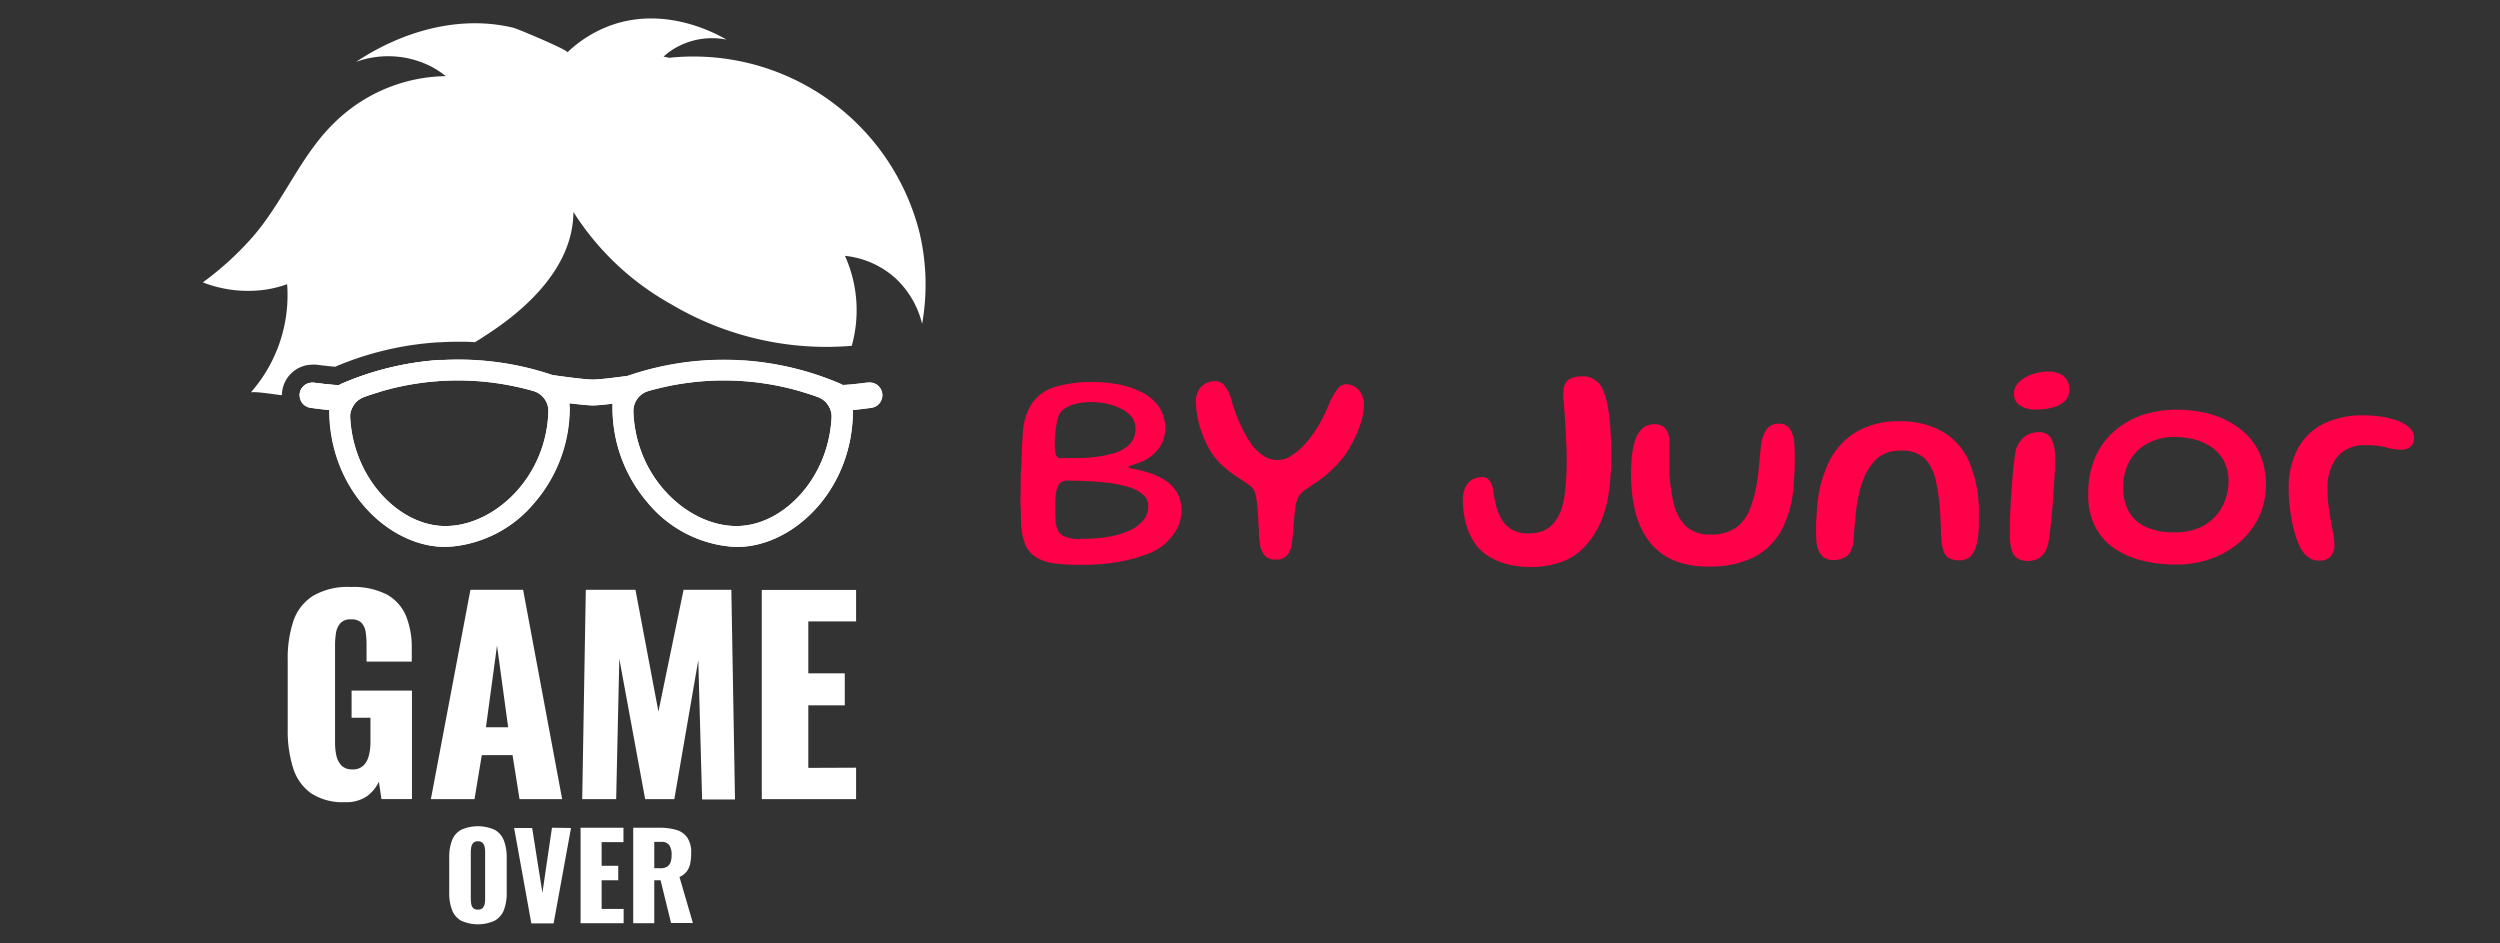 <svg id="Ñëîé_1" data-name="Ñëîé 1" xmlns="http://www.w3.org/2000/svg" viewBox="0 0 397.62 150"><rect x="0" y="0" width="397.62" height="150" fill="#333333" stroke="none"/><defs><style>.cls-1{fill:#fff;}.cls-2{fill:#ff0049;}</style></defs><path class="cls-1" d="M70,57.29h-.2A47.17,47.17,0,0,0,54.41,61a3.24,3.24,0,0,0-.49.26c-.91,0-2.59-.21-4-.39l-.27,0a2,2,0,0,0-2,2h0c1.38,0,2.76-.11,4.13-.24l1-.11h0A52.55,52.55,0,0,0,60.51,61a56.27,56.27,0,0,0,9.88-3.71Zm76.32-20a37.08,37.08,0,0,0-39.88-28.1L105.54,9a10.76,10.76,0,0,1,2.37-1.64,11.74,11.74,0,0,1,7.64-1.06C114.15,5.5,106.08.89,97.24,4a19.67,19.67,0,0,0-7,4.33c.32-.29-7.91-3.75-8.61-3.92C73,2.34,63.9,5,56.65,9.83a15.09,15.09,0,0,1,11.85.71,14.43,14.43,0,0,1,2.4,1.57A25.79,25.79,0,0,0,53,19.7c-5.3,5.23-8,12.52-12.92,18.1a48.61,48.61,0,0,1-7.82,7.11A19.82,19.82,0,0,0,42,46.1a18.24,18.24,0,0,0,3.67-.9,23.43,23.43,0,0,1-5.79,17.23c.46-.26,4.31.39,4.86.41h.1A4.88,4.88,0,0,1,49.68,58a4.4,4.4,0,0,1,.62,0c1.5.19,2.43.28,3,.33a49.74,49.74,0,0,1,16.31-3.88h.2c1-.06,2-.1,3-.1s1.82,0,2.73.08c.58-.36,1.16-.72,1.73-1.1C84,49,91.16,42.31,91.2,33.71a43.33,43.33,0,0,0,15.53,14.67,48.46,48.46,0,0,0,13.8,5.54A48.09,48.09,0,0,0,135.47,55a21.07,21.07,0,0,0-1.08-14.31,14.21,14.21,0,0,1,8,3.53,14.63,14.63,0,0,1,4.27,7.29A35.81,35.81,0,0,0,146.31,37.27Z"/><path class="cls-1" d="M138,60.83c-1.39.18-3.07.37-4,.39a3.24,3.24,0,0,0-.49-.26,47.17,47.17,0,0,0-15.38-3.66H118a46.94,46.94,0,0,0-18.27,2.5l-.07,0c-1.51.21-4.22.56-5.35.56-1.55,0-6.09-.66-6.41-.71h0a46.8,46.8,0,0,0-17.48-2.4l-.4,0h-.2A47.17,47.17,0,0,0,54.41,61a3.24,3.24,0,0,0-.49.26c-.91,0-2.59-.21-4-.39l-.27,0a2,2,0,0,0-2,2h0a2,2,0,0,0,1.76,2c.89.13,2,.26,2.94.35,0,12.1,8.63,20.92,17.19,21.71a14.67,14.67,0,0,0,2.3,0,19.43,19.43,0,0,0,13.16-7,23.11,23.11,0,0,0,5.57-15.17c0-.21,0-.42,0-.62,1.39.17,3,.34,3.74.34s1.91-.13,3.11-.27v.55A23.11,23.11,0,0,0,103,79.93a19.43,19.43,0,0,0,13.16,7,14.67,14.67,0,0,0,2.3,0c8.56-.79,17.23-9.61,17.19-21.71,1-.09,2.05-.22,2.94-.35a2,2,0,0,0-.53-4ZM69.84,83.62C63,83,56.23,75.87,55.7,66.45a3,3,0,0,1,.17-1.24,3.3,3.3,0,0,1,2-2.06c.8-.3,1.68-.58,2.62-.86a43.62,43.62,0,0,1,24.33-.1,3.31,3.31,0,0,1,2.4,3.29C86.86,76.58,77.71,84.34,69.84,83.62Zm48.3,0c-7.87.72-17-7-17.4-18.14a3.31,3.31,0,0,1,2.4-3.29,43.62,43.62,0,0,1,24.33.1c.94.28,1.82.56,2.62.86a3.3,3.3,0,0,1,2,2.06,3,3,0,0,1,.17,1.24C131.75,75.87,125,83,118.14,83.62Z"/><path class="cls-1" d="M140.33,62.85a2,2,0,0,1-1.76,2c-.89.13-2,.26-2.94.35-.7.07-1.32.12-1.73.12s-1.07,0-1.79-.12a3.3,3.3,0,0,0-2-2.06c-.8-.3-1.68-.58-2.62-.86V60.51s4.82.72,6.43.72h.16c.91,0,2.59-.21,4-.39A2,2,0,0,1,140.33,62.85Z"/><path class="cls-1" d="M60.51,60.51v1.78c-.94.28-1.82.56-2.62.86a3.3,3.3,0,0,0-2,2.06c-.72.07-1.37.12-1.79.12s-1,0-1.73-.12c-1-.09-2.05-.22-2.94-.35a2,2,0,0,1-1.76-2h0a2,2,0,0,1,2-2l.27,0c1.39.18,3.07.37,4,.39h.16C55.69,61.23,60.51,60.51,60.51,60.51Z"/><path class="cls-1" d="M90.56,64.14c0-.5,0-1-.08-1.49a3.33,3.33,0,0,0-2.22-2.86l-.37-.12h0a46.8,46.8,0,0,0-17.48-2.4l-.4,0h-.2A47.17,47.17,0,0,0,54.41,61,3.41,3.41,0,0,0,53,62.1a2.3,2.3,0,0,0-.23.4h0a3.28,3.28,0,0,0-.36,1.32c0,.47,0,.93,0,1.39,0,12.1,8.63,20.92,17.19,21.71a14.67,14.67,0,0,0,2.3,0,19.43,19.43,0,0,0,13.16-7,23.11,23.11,0,0,0,5.57-15.17C90.57,64.55,90.57,64.34,90.56,64.14ZM69.84,83.62C63,83,56.23,75.87,55.7,66.45a3,3,0,0,1,.17-1.24,3.3,3.3,0,0,1,2-2.06c.8-.3,1.68-.58,2.62-.86a43.62,43.62,0,0,1,24.33-.1,3.31,3.31,0,0,1,2.4,3.29C86.86,76.58,77.71,84.34,69.84,83.62Z"/><path class="cls-1" d="M135.59,63.82a3.33,3.33,0,0,0-.6-1.72A3.41,3.41,0,0,0,133.57,61a47.17,47.17,0,0,0-15.38-3.66H118a46.94,46.94,0,0,0-18.27,2.5l-.07,0a3.41,3.41,0,0,0-1.46,1.07,3.33,3.33,0,0,0-.69,1.76q-.06.78-.09,1.56v.55A23.11,23.11,0,0,0,103,79.93a19.43,19.43,0,0,0,13.16,7,14.67,14.67,0,0,0,2.3,0c8.56-.79,17.23-9.61,17.19-21.71C135.63,64.75,135.61,64.29,135.59,63.82Zm-17.45,19.8c-7.87.72-17-7-17.4-18.14a3.31,3.31,0,0,1,2.4-3.29,43.62,43.62,0,0,1,24.33.1c.94.28,1.82.56,2.62.86a3.3,3.3,0,0,1,2,2.06,3,3,0,0,1,.17,1.24C131.75,75.87,125,83,118.14,83.62Z"/><path class="cls-1" d="M100.73,59.67v4.1s-1.63.24-3.32.44c-1.2.14-2.44.27-3.11.27s-2.35-.17-3.74-.34l-2.69-.37v-4.1h0c.32,0,4.86.71,6.41.71,1.13,0,3.84-.35,5.35-.56Z"/><path class="cls-1" d="M55.92,109.84v4.31h3v3.91a8.26,8.26,0,0,1-.25,2.09,3.39,3.39,0,0,1-.86,1.6,2.36,2.36,0,0,1-1.77.62,2.31,2.31,0,0,1-1.7-.59,3.25,3.25,0,0,1-.83-1.57,9.06,9.06,0,0,1-.22-2.07V102.73a12.52,12.52,0,0,1,.14-2,3.12,3.12,0,0,1,.68-1.58,2.1,2.1,0,0,1,1.72-.64,2.22,2.22,0,0,1,1.67.55,2.82,2.82,0,0,1,.66,1.46,13.46,13.46,0,0,1,.14,2v2.71h7.19V103.1a13.35,13.35,0,0,0-.9-5.1,7,7,0,0,0-3-3.41,11.63,11.63,0,0,0-5.82-1.23,10.85,10.85,0,0,0-6,1.42,7.61,7.61,0,0,0-3.11,4,18.73,18.73,0,0,0-.9,6.13v11.18a19.56,19.56,0,0,0,.84,6,7.72,7.72,0,0,0,2.84,4.05,9.1,9.1,0,0,0,5.44,1.44,5.79,5.79,0,0,0,3.45-.92,6,6,0,0,0,1.93-2.33l.41,2.76h4.85V109.84Z"/><path class="cls-1" d="M83.2,93.81H74.82L68.53,127.1h6.94l1.16-7h4.89l1.11,7h6.78Zm-5.91,21.86,1.76-13,1.77,13Z"/><path class="cls-1" d="M116.32,93.81h-7.6l-4,19.36-3.65-19.36h-7.9l-.57,33.29H98l.5-22.32,4.11,22.32h4.64L111.06,105l.61,22.15h5.23Z"/><path class="cls-1" d="M128.56,122.13v-9.95h5.8v-5.09h-5.8V98.83h7.6v-5h-15V127.1h15v-5Z"/><path class="cls-1" d="M80.16,133.73A3.28,3.28,0,0,0,78.72,132a6.52,6.52,0,0,0-5.42,0,3.29,3.29,0,0,0-1.42,1.69,7.35,7.35,0,0,0-.43,2.68v5.64a7.42,7.42,0,0,0,.43,2.68,3.32,3.32,0,0,0,1.42,1.72,6.42,6.42,0,0,0,5.42,0,3.31,3.31,0,0,0,1.44-1.72,7.42,7.42,0,0,0,.43-2.68v-5.64A7.35,7.35,0,0,0,80.16,133.73Zm-3,9.16a4.61,4.61,0,0,1-.07.84,1.31,1.31,0,0,1-.32.68,1,1,0,0,1-.77.26,1,1,0,0,1-.76-.26,1.29,1.29,0,0,1-.3-.68,5.73,5.73,0,0,1-.06-.84v-7.31a4.61,4.61,0,0,1,.07-.84,1.32,1.32,0,0,1,.32-.67.93.93,0,0,1,.73-.26,1,1,0,0,1,.77.26,1.32,1.32,0,0,1,.32.67,4.61,4.61,0,0,1,.07.84Z"/><path class="cls-1" d="M87.79,131.65,86.27,142l-1.63-10.31H81.77l2.74,15.18h3.54l2.77-15.18Z"/><path class="cls-1" d="M95.69,144.56V140h2.64V137.7H95.69v-3.76h3.47v-2.29H92.34v15.18h6.85v-2.27Z"/><path class="cls-1" d="M108.07,139.48a3,3,0,0,0,1.16-.89,3.07,3.07,0,0,0,.55-1.26,8.35,8.35,0,0,0,.15-1.67,4.14,4.14,0,0,0-.63-2.46,3.21,3.21,0,0,0-1.75-1.21,9.5,9.5,0,0,0-2.66-.34h-4.18v15.18h3.35V140h1l1.67,6.8h3.47Zm-1.41-2.37a1.33,1.33,0,0,1-.55.73,2,2,0,0,1-1.11.25h-.94V133.9h1.09a1.45,1.45,0,0,1,1.31.54,2.76,2.76,0,0,1,.36,1.52A3.55,3.55,0,0,1,106.66,137.11Z"/><path class="cls-2" d="M171.92,89.84a31,31,0,0,1-4.32-.25,7.23,7.23,0,0,1-2.88-1,4.37,4.37,0,0,1-1.66-2,10.42,10.42,0,0,1-.67-3.4c0-.73,0-1.57-.06-2.53s0-2,0-3,0-2.13.08-3.18.08-2.06.12-3,.1-1.74.14-2.42a9.58,9.58,0,0,1,1.48-4.92,6.82,6.82,0,0,1,3.67-2.6,20,20,0,0,1,6.07-.78,20.93,20.93,0,0,1,4.12.41,13.69,13.69,0,0,1,3.67,1.26,7.16,7.16,0,0,1,2.63,2.25,5.73,5.73,0,0,1,1,3.41,5.3,5.3,0,0,1-.61,2.61,5.83,5.83,0,0,1-1.49,1.75,6.72,6.72,0,0,1-1.7,1c-.56.22-1,.39-1.42.51s-.58.24-.58.35.28.19.84.28a16,16,0,0,1,2.06.51,10.79,10.79,0,0,1,2.91,1.3,5.58,5.58,0,0,1,1.91,2,5.72,5.72,0,0,1,.68,2.85,6,6,0,0,1-.87,3.1A8.86,8.86,0,0,1,185,86.73a9.29,9.29,0,0,1-2.38,1.33,22.7,22.7,0,0,1-3.22,1,30.55,30.55,0,0,1-3.69.6A37.31,37.31,0,0,1,171.92,89.84Zm-3.18-17c1.21,0,2.29,0,3.25,0s1.84-.12,2.64-.22a16.53,16.53,0,0,0,2.27-.47,6.29,6.29,0,0,0,2.68-1.38,3.5,3.5,0,0,0,1-2.7,2.78,2.78,0,0,0-.63-1.8A5,5,0,0,0,178.28,65,8.75,8.75,0,0,0,176,64.2a12.47,12.47,0,0,0-2.5-.25,9.86,9.86,0,0,0-2.21.23,5.67,5.67,0,0,0-1.79.7A2.88,2.88,0,0,0,168.42,66a4.11,4.11,0,0,0-.29,1c-.09.42-.16.88-.23,1.38a14.61,14.61,0,0,0-.14,1.47c0,.49,0,.91,0,1.29a3.1,3.1,0,0,0,.22,1.28A.82.82,0,0,0,168.74,72.89Zm3,12.87a28.29,28.29,0,0,0,4.4-.31,13.87,13.87,0,0,0,3.45-1,6.11,6.11,0,0,0,2.24-1.63,3.42,3.42,0,0,0,.8-2.27,2.35,2.35,0,0,0-.89-1.89,6.32,6.32,0,0,0-2.35-1.18,19.27,19.27,0,0,0-3.2-.64c-1.16-.14-2.32-.23-3.47-.28s-2.18-.07-3.09-.07a1.55,1.55,0,0,0-.75.19,1.51,1.51,0,0,0-.59.65,4.44,4.44,0,0,0-.37,1.3,15.33,15.33,0,0,0-.12,2.13,20,20,0,0,0,.11,2.39,3.45,3.45,0,0,0,.51,1.52,2.27,2.27,0,0,0,1.19.81A7.52,7.52,0,0,0,171.76,85.76Z"/><path class="cls-2" d="M203,89a2.33,2.33,0,0,1-1.85-.64,4,4,0,0,1-.79-2c0-.33-.08-.7-.11-1.11s0-.86-.06-1.32-.05-.94-.07-1.41-.06-.92-.09-1.35a16.64,16.64,0,0,0-.32-2.46,2.66,2.66,0,0,0-1.21-1.69l-2.12-1.42a17.66,17.66,0,0,1-1.89-1.48A11.35,11.35,0,0,1,192.69,72a15.57,15.57,0,0,1-1.34-2.64,16.21,16.21,0,0,1-.85-2.84,13.78,13.78,0,0,1-.29-2.68,3.5,3.5,0,0,1,.41-1.74,2.73,2.73,0,0,1,1.11-1.1,3.28,3.28,0,0,1,1.61-.39,1.82,1.82,0,0,1,1.37.66,6.28,6.28,0,0,1,1.11,2.19c.19.73.42,1.48.7,2.24a20,20,0,0,0,.95,2.22A17.25,17.25,0,0,0,199,70.59a7.6,7.6,0,0,0,1.91,1.89,4,4,0,0,0,4.47,0,10.62,10.62,0,0,0,2.08-1.74,18.19,18.19,0,0,0,2.29-3.15,22.12,22.12,0,0,0,1.6-3.27,12.53,12.53,0,0,1,1.35-2.42,1.7,1.7,0,0,1,1.34-.78,2.71,2.71,0,0,1,1.52.44,3,3,0,0,1,1,1.16,3.45,3.45,0,0,1,.37,1.62,9.38,9.38,0,0,1-.34,2.41,15.88,15.88,0,0,1-1,2.65A18.4,18.4,0,0,1,214.17,72a14.39,14.39,0,0,1-1.82,2.21,18,18,0,0,1-2.28,2c-.77.54-1.47,1-2.12,1.44a5.46,5.46,0,0,0-1,.79,2.84,2.84,0,0,0-.55.81,6.76,6.76,0,0,0-.34,1.11c-.05.33-.1.73-.14,1.21s-.1,1-.14,1.54-.1,1.11-.14,1.67-.1,1.09-.16,1.59a3.66,3.66,0,0,1-.8,2A2.18,2.18,0,0,1,203,89Z"/><path class="cls-2" d="M243.58,90.19a17.14,17.14,0,0,1-3.25-.31,11.06,11.06,0,0,1-2.84-1,8.12,8.12,0,0,1-2.19-1.57,9.19,9.19,0,0,1-1.52-2.3,11.24,11.24,0,0,1-.85-2.69,14.78,14.78,0,0,1-.27-2.78,4.94,4.94,0,0,1,.22-1.56,3.16,3.16,0,0,1,.63-1.16,2.43,2.43,0,0,1,1-.71,3,3,0,0,1,1.17-.23,1.55,1.55,0,0,1,1.11.42,2.88,2.88,0,0,1,.67,1.52,21.08,21.08,0,0,0,.41,2.29,9.34,9.34,0,0,0,.66,1.91,4.73,4.73,0,0,0,1.78,2.12,5,5,0,0,0,2.69.69,6.33,6.33,0,0,0,2.53-.43,4.63,4.63,0,0,0,1.67-1.31,7.08,7.08,0,0,0,1.25-2.45A17.13,17.13,0,0,0,249,77.4c.11-1.21.17-2.49.17-3.83,0-1.1,0-2.14-.06-3.11s-.08-1.87-.13-2.7-.09-1.57-.15-2.24-.1-1.24-.14-1.73-.05-.88-.05-1.19a3.83,3.83,0,0,1,.25-1.47,1.83,1.83,0,0,1,.92-.94,4.44,4.44,0,0,1,1.93-.33,3.25,3.25,0,0,1,1.75.45,3.8,3.8,0,0,1,1.24,1.22,8.14,8.14,0,0,1,.52,1.27,11.5,11.5,0,0,1,.43,1.69c.13.64.23,1.36.32,2.16s.15,1.67.19,2.62.07,2,.07,3.07a41,41,0,0,1-.31,5.45,21.17,21.17,0,0,1-.86,3.92,14.28,14.28,0,0,1-1.25,2.82,13.84,13.84,0,0,1-1.5,2.09,9.42,9.42,0,0,1-4.06,2.77A14.58,14.58,0,0,1,243.58,90.19Z"/><path class="cls-2" d="M271.84,90.1a14,14,0,0,1-5.7-1,9.61,9.61,0,0,1-3.85-3,12.66,12.66,0,0,1-2.18-4.68,25,25,0,0,1-.7-6.2q0-.84.06-1.68c0-.57.1-1.11.17-1.64a9.87,9.87,0,0,1,.31-1.41,4.66,4.66,0,0,1,1.2-2.3,2.77,2.77,0,0,1,1.9-.71,2.4,2.4,0,0,1,1.58.44,2.13,2.13,0,0,1,.71,1.1,5.92,5.92,0,0,1,.19,1.31v2.32c0,.43,0,.85,0,1.26s0,.78,0,1.12a24.36,24.36,0,0,0,.72,5.23,7.08,7.08,0,0,0,2,3.52A5.34,5.34,0,0,0,272.05,85,6.88,6.88,0,0,0,276,84a6.45,6.45,0,0,0,2.28-2.92,19.33,19.33,0,0,0,1.19-4.6c.08-.47.15-.94.2-1.43s.1-1,.14-1.47.08-1,.14-1.5.11-1,.17-1.51a5.14,5.14,0,0,1,.91-2.35,2.29,2.29,0,0,1,1.92-.83,1.94,1.94,0,0,1,1.66.73,4.68,4.68,0,0,1,.75,2.05c.05.57.08,1.14.09,1.7s0,1.14,0,1.71,0,1.14-.05,1.69-.06,1.11-.11,1.67a18,18,0,0,1-1.85,7.2A10.45,10.45,0,0,1,279,88.59,15.38,15.38,0,0,1,271.84,90.1Z"/><path class="cls-2" d="M291.59,89.08a2.47,2.47,0,0,1-1.72-.58,3.72,3.72,0,0,1-.92-1.88c-.05-.4-.08-.86-.1-1.37s0-1.09,0-1.74.06-1.36.12-2.13a20.27,20.27,0,0,1,1.88-7.83,11.38,11.38,0,0,1,4.45-4.89A13.13,13.13,0,0,1,302.09,67a13.64,13.64,0,0,1,6.79,1.6,10.35,10.35,0,0,1,4.34,4.92A20.6,20.6,0,0,1,314.73,82c0,.62,0,1.19,0,1.71s-.06,1-.1,1.44a9,9,0,0,1-.21,1.18,4.32,4.32,0,0,1-1,2.14,2.5,2.5,0,0,1-1.78.65,3.17,3.17,0,0,1-1.7-.38,2,2,0,0,1-.83-1.11,7.57,7.57,0,0,1-.34-1.83c-.05-1.16-.09-2.18-.13-3.07s-.09-1.69-.16-2.39-.15-1.36-.24-2-.21-1.22-.35-1.84a7.11,7.11,0,0,0-1.79-3.6,5.11,5.11,0,0,0-3.73-1.22A5.45,5.45,0,0,0,298.46,73a8.63,8.63,0,0,0-2.23,3.63,14.58,14.58,0,0,0-.58,2c-.16.71-.29,1.44-.39,2.2s-.18,1.55-.25,2.39-.14,1.7-.2,2.62a4.59,4.59,0,0,1-.55,2,2.32,2.32,0,0,1-1.12.95A4.34,4.34,0,0,1,291.59,89.08Z"/><path class="cls-2" d="M322.54,89.21a3,3,0,0,1-1.73-.44,2.34,2.34,0,0,1-.89-1.38,9.14,9.14,0,0,1-.26-2.37c0-.53,0-1.16,0-1.9s.06-1.55.1-2.43.1-1.75.17-2.64.12-1.75.19-2.58.15-1.59.24-2.25.16-1.2.24-1.6A4.26,4.26,0,0,1,322,69.45a3.67,3.67,0,0,1,2.3-.71,2.09,2.09,0,0,1,1.93,1,5.6,5.6,0,0,1,.6,2.85c0,.47,0,1.09,0,1.88s-.08,1.66-.14,2.62-.13,1.94-.2,2.94-.16,2-.26,2.89-.19,1.73-.29,2.43a8.53,8.53,0,0,1-.32,1.59,3.47,3.47,0,0,1-1.22,1.76A3.19,3.19,0,0,1,322.54,89.21Zm1.58-24.08a4.57,4.57,0,0,1-3-.74,2.25,2.25,0,0,1-.81-1.67,2.63,2.63,0,0,1,.86-2,5.62,5.62,0,0,1,2.11-1.21,7.85,7.85,0,0,1,2.5-.42,4.51,4.51,0,0,1,1.67.3,2.65,2.65,0,0,1,1.22.93,2.74,2.74,0,0,1,.45,1.64,2.44,2.44,0,0,1-.69,1.81,4.09,4.09,0,0,1-1.83,1A8.91,8.91,0,0,1,324.12,65.13Z"/><path class="cls-2" d="M346,89.79a22,22,0,0,1-5.18-.6,13.78,13.78,0,0,1-4.46-1.91,9.41,9.41,0,0,1-3.09-3.44,11,11,0,0,1-1.14-5.2,14.57,14.57,0,0,1,1.1-5.87,11.62,11.62,0,0,1,3.05-4.2A13.23,13.23,0,0,1,340.77,66a17.53,17.53,0,0,1,5.49-.84,19.85,19.85,0,0,1,5.16.67A14,14,0,0,1,356,68a10.53,10.53,0,0,1,3.21,3.72,12.52,12.52,0,0,1,.21,10.19,12.42,12.42,0,0,1-2.85,4A14,14,0,0,1,352,88.74,16.35,16.35,0,0,1,346,89.79Zm-.21-5.12a9.84,9.84,0,0,0,4-.73A7.59,7.59,0,0,0,352.46,82a7.81,7.81,0,0,0,1.5-2.61,8.69,8.69,0,0,0,.48-2.81,6.71,6.71,0,0,0-.75-3.3,6.38,6.38,0,0,0-2-2.19,8.76,8.76,0,0,0-2.77-1.22,13.08,13.08,0,0,0-3.13-.38,9.05,9.05,0,0,0-3.94.89,7.2,7.2,0,0,0-3,2.69,8.23,8.23,0,0,0-1.15,4.53,7.53,7.53,0,0,0,.92,3.82,5.79,5.79,0,0,0,2.72,2.41A10.65,10.65,0,0,0,345.77,84.67Z"/><path class="cls-2" d="M368.81,89.17a2.59,2.59,0,0,1-1.2-.27,3.39,3.39,0,0,1-1-.73,5.7,5.7,0,0,1-.77-1.09,14.35,14.35,0,0,1-.77-2,24.46,24.46,0,0,1-.59-2.42q-.24-1.26-.36-2.52c-.08-.83-.11-1.6-.11-2.31a13.34,13.34,0,0,1,1.41-6.4,9.36,9.36,0,0,1,4.08-4,13.9,13.9,0,0,1,6.4-1.37,19.57,19.57,0,0,1,3,.23,12.66,12.66,0,0,1,2.59.69,5.22,5.22,0,0,1,1.8,1.11,2.09,2.09,0,0,1,.66,1.52,2,2,0,0,1-.3,1.15,1.7,1.7,0,0,1-.78.6,3,3,0,0,1-1,.17,8.6,8.6,0,0,1-2.33-.36,12.25,12.25,0,0,0-3.28-.36,5.51,5.51,0,0,0-4.55,1.88,7.89,7.89,0,0,0-1.52,5.1c0,.78,0,1.52.11,2.24s.17,1.41.28,2.06.22,1.27.33,1.82.19,1.05.26,1.49a6.92,6.92,0,0,1,.11,1.06,2.87,2.87,0,0,1-.64,2.09A2.53,2.53,0,0,1,368.81,89.17Z"/></svg>